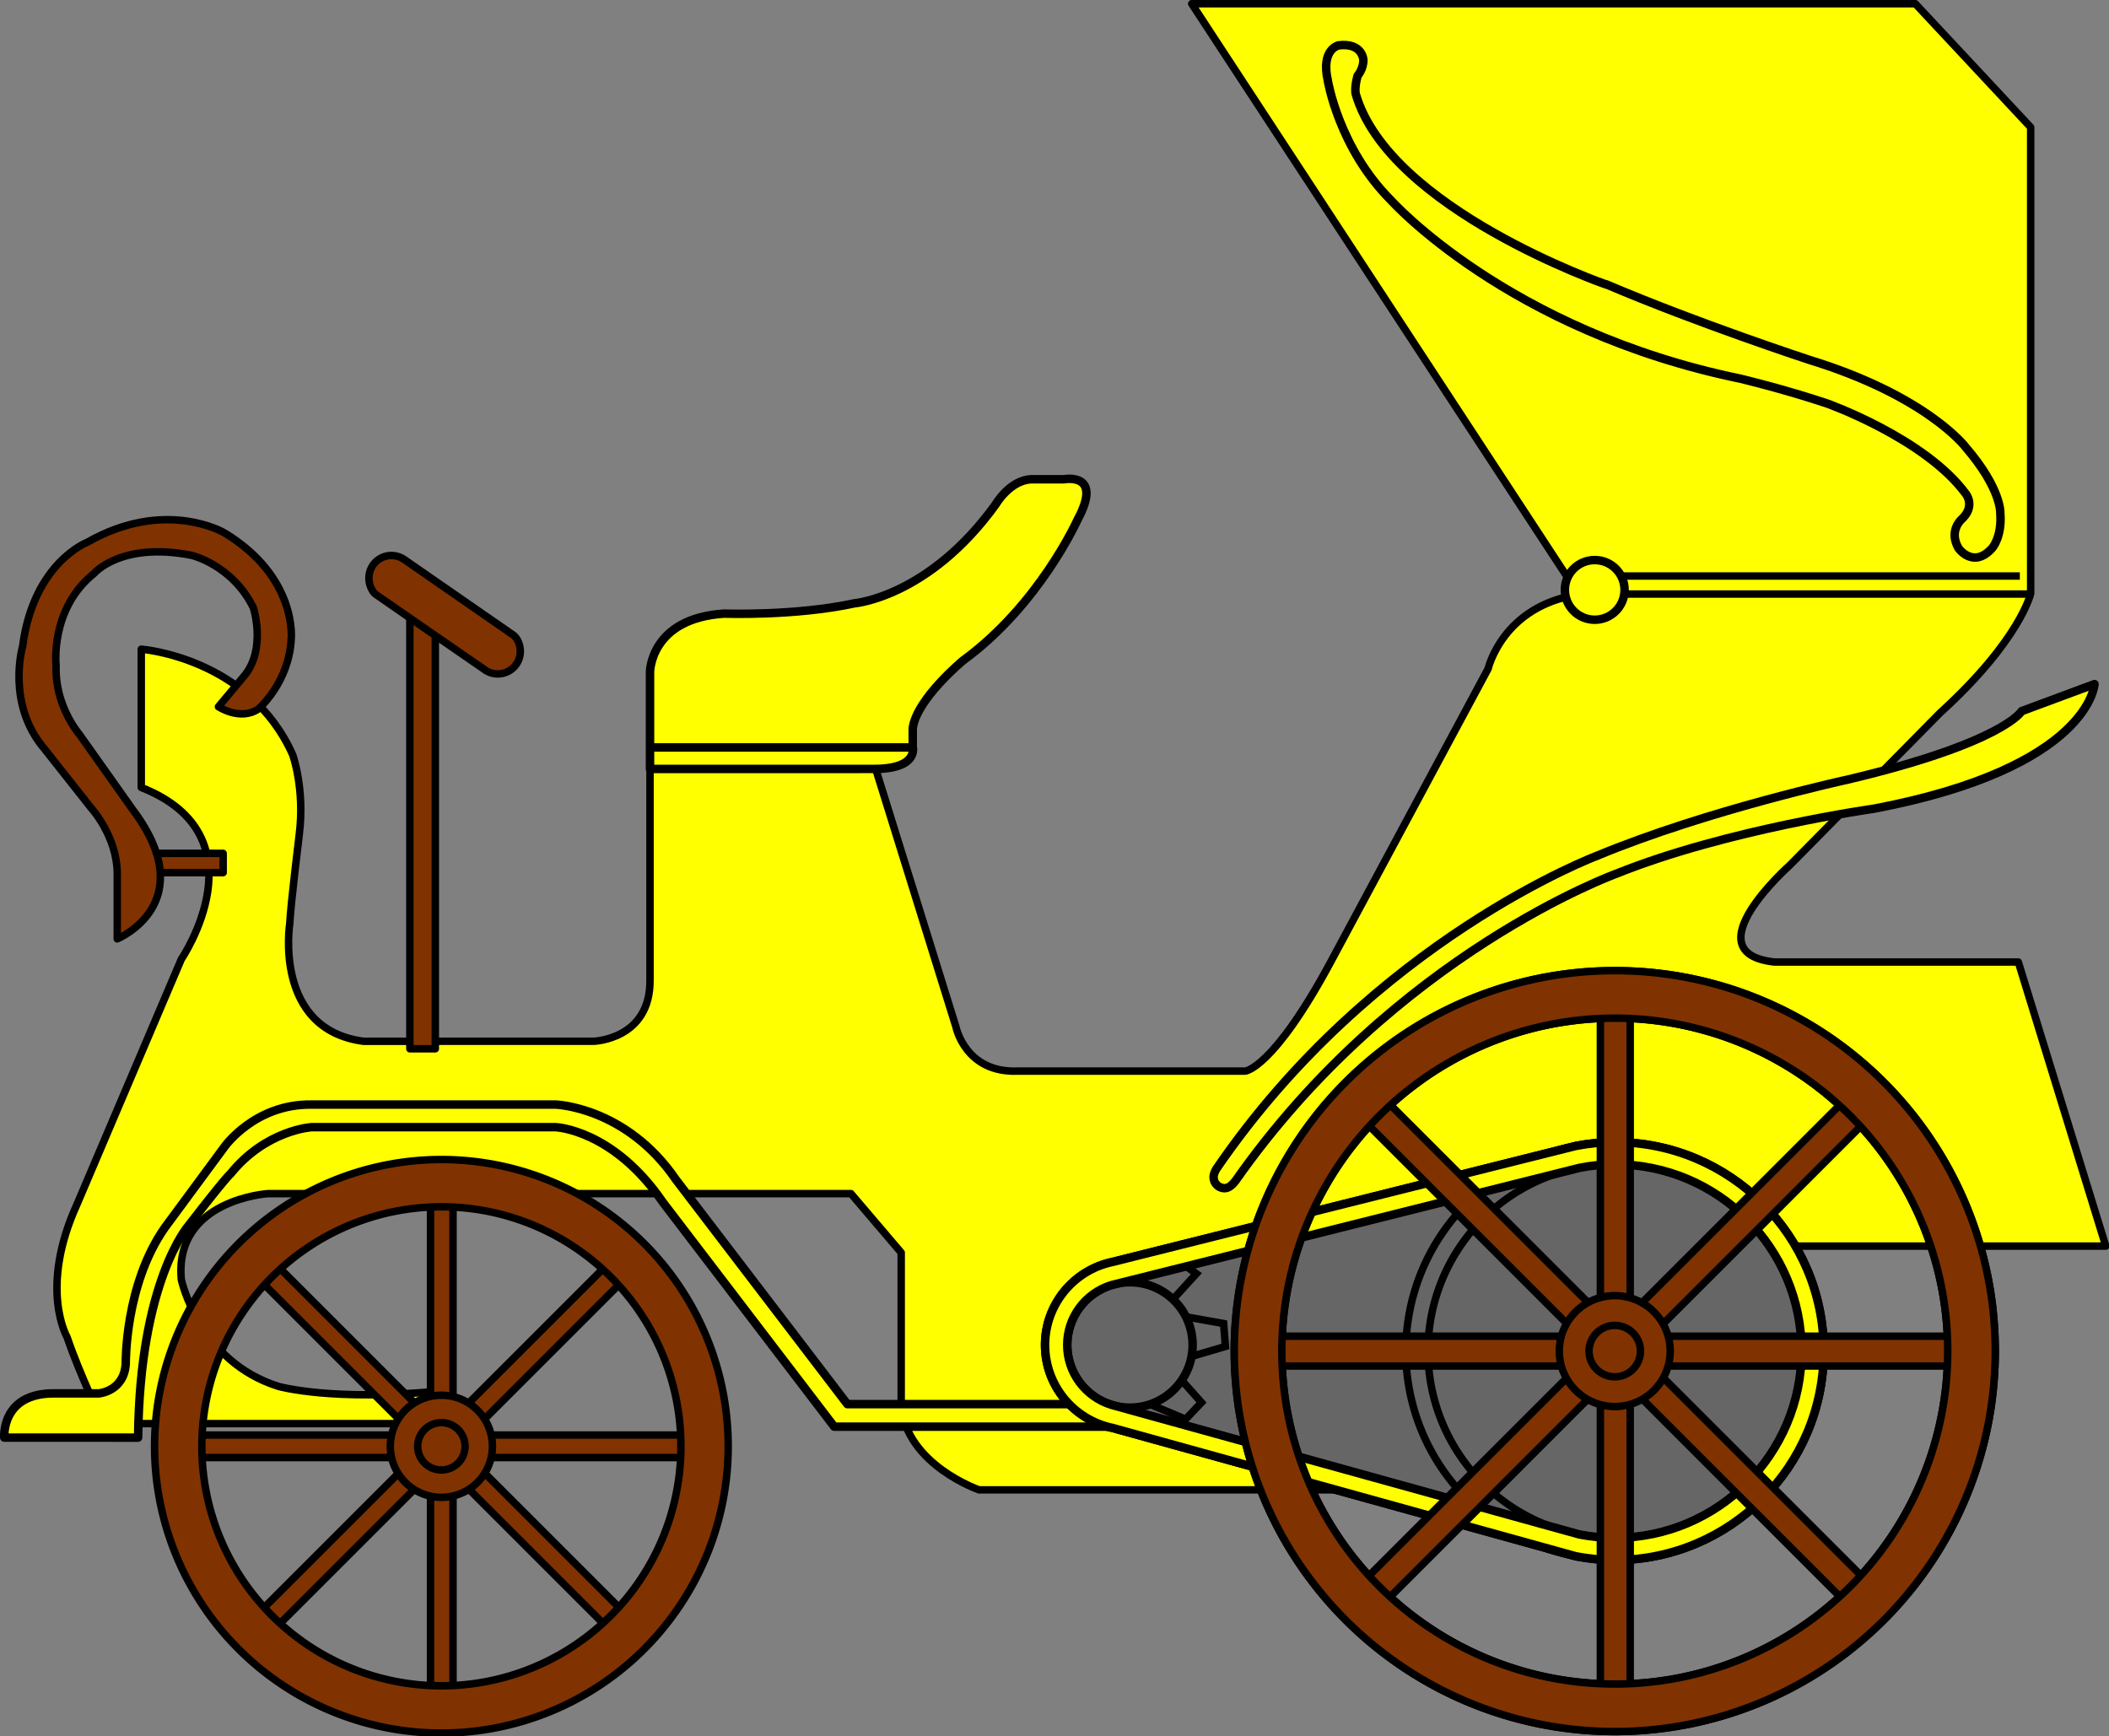 <?xml version="1.0" encoding="UTF-8" standalone="no"?>
<!-- Created with Inkscape (http://www.inkscape.org/) -->

<svg
   width="130"
   height="107.04"
   viewBox="0 0 130 107.04"
   version="1.1"
   id="svg2591"
   xmlns="http://www.w3.org/2000/svg"
   xmlns:svg="http://www.w3.org/2000/svg">
  <rect x="0" y="0" width="130" height="107.04" fill="#808080" stroke="none"/>
  <defs
     id="defs2588" />
  <g
     id="layer1"
     transform="translate(-39.938,-92.764)">
    <g
       transform="matrix(0.301,0,0,0.301,39.635,91.709)"
       id="g5518"
       style="stroke:#000000;stroke-width:1.527">
      <path
         id="path4367"
         d="m 364.15,258.71 h 68.09 l -17.91,-58.18 h -49.97 c -17.07,-1.9 3.17,-19.82 3.17,-19.82 l 30.77,-31.2 c 16.45,-14.96 18.56,-24.45 18.56,-24.45 V 29.565 L 393.24,4.269 H 245.05 L 324.31,125.27 c -15.6,2.32 -18.55,15.18 -18.55,15.18 l -32.25,60.08 c -11.81,21.92 -17.5,22.34 -17.5,22.34 h -46.59 c -10.75,0.42 -12.65,-9.06 -12.65,-9.06 l -16.8,-54 -45.85,-0.12 v 5.07 39.38 c 0.14,12.3 -11.56,12.62 -11.56,12.62 H 75.401 c -18.484,-2.49 -15.056,-24.1 -15.056,-24.1 0.15,-3.58 1.938,-18.19 1.938,-18.19 1.193,-9.39 -1.341,-16.39 -1.341,-16.39 C 51.998,138.1 29.937,136.46 29.937,136.46 v 28.32 c 25.34,9.99 8.198,35.18 8.198,35.18 l -21.316,50.09 c -7.9,17.29 -2.086,27.28 -2.086,27.28 2.683,7.9 7.453,17.73 7.453,17.73 H 91.35 v -6.7 c -22.21,2.23 -33.24,-0.9 -33.24,-0.9 -16.397,-5.07 -19.975,-21.91 -19.975,-21.91 -1.49,-16.4 17.748,-17.59 17.748,-17.59 H 175.27 l 10.29,12.08 v 31.45 c 1.19,12.07 15.95,17.14 15.95,17.14 h 86.9"
         style="fill:#ffff00;stroke-linejoin:round" />
      <g
         id="g4552"
         transform="translate(-67.997,-22.293)">
        <path
           style="fill:none;fill-rule:evenodd"
           d="M 484.64,147.46 H 396.21"
           id="path4535" />
        <path
           style="fill:none;fill-rule:evenodd"
           d="M 482.64,143.77 H 394.21"
           id="path4535-9" />
        <circle
           style="fill:#ffff00;stroke-width:1.737;stroke-linejoin:round"
           id="path4533"
           cx="395.58"
           cy="146.61"
           r="6.113" />
      </g>
      <path
         id="path4398"
         d="m 180.04,160.98 c 9.15,0 7.88,-4.51 7.88,-4.51 v -3.79 c 0.74,-6.01 10.33,-13.92 10.33,-13.92 15.6,-11.38 23.4,-28.77 23.4,-28.77 5.38,-9.91 -2.74,-8.33 -2.74,-8.33 h -6.75 c -4.42,0.21 -7.27,5.17 -7.27,5.17 -13.7,18.97 -28.88,20.23 -28.88,20.23 -12.23,2.64 -26.67,2.11 -26.67,2.11 -15.17,0.95 -15.22,11.97 -15.22,11.97 v 15.75 4.09 z"
         style="fill:#ffff00;stroke-width:1.737;stroke-linejoin:round" />
      <path
         id="path4371-6"
         d="m 133.98,156.59 h 53.81"
         style="fill:#ffff00;stroke-width:1.737;stroke-linejoin:round" />
      <path
         id="path4415-7"
         d="m 236.46,295.69 h -64.61 l -35.1,-45.96 C 126.53,234.77 114.77,234.35 114.77,234.35 H 64.814 c 0,0 -9.384,0.55 -16.657,9.61 0,0 -0.632,0.32 -8.538,10.54 0,0 -10.013,11.28 -10.329,43.43 H 1.885 c 0,0 -0.738,-9.17 10.33,-9.06 h 9.064 c 0,0 5.165,-0.43 5.481,-6.12 0,0 -0.211,-16.16 8.021,-27.85 l 12.175,-16.5 c 0,0 6.194,-8.84 17.855,-8.68 h 49.959 c 0,0 14.44,0.43 24.67,15.39 l 35.09,45.96 h 54.18"
         style="fill:#ffff00;stroke-width:1.737;stroke-linejoin:round" />
      <path
         id="path4304-8"
         d="m 228.85,261.95 c -8.04,1.68 -13.82,8.77 -13.83,17 0,8.23 5.78,15.33 13.84,17 l 94.89,26.29 c 2.61,0.5 5.27,0.76 7.94,0.77 23.63,0 42.79,-19.16 42.79,-42.8 0,-23.63 -19.16,-42.79 -42.79,-42.79 -2.67,0 -5.33,0.27 -7.95,0.77 z"
         style="color:#000000;opacity:0.526;fill:#fedc4b" />
      <path
         id="path4155-8-8-6"
         d="m 331.69,318.46 c 21.12,0 38.25,-17.12 38.25,-38.25 0,-21.12 -17.13,-38.25 -38.25,-38.25 -2.42,0 -4.83,0.25 -7.21,0.72 l -95.9,24.03 c -5.37,1.68 -9.01,6.63 -9.02,12.24 0,5.61 3.65,10.57 9.01,12.24 l 95.91,26.58 c 2.38,0.45 4.79,0.69 7.21,0.69 z"
         style="color:#000000;opacity:0.509;fill:#fedc4b" />
      <path
         id="path4304"
         d="m 228.85,261.95 c -8.04,1.68 -13.82,8.77 -13.83,17 0,8.23 5.78,15.33 13.84,17 l 94.89,26.29 c 2.61,0.5 5.27,0.76 7.94,0.77 23.63,0 42.79,-19.16 42.79,-42.8 0,-23.63 -19.16,-42.79 -42.79,-42.79 -2.67,0 -5.33,0.27 -7.95,0.77 z"
         style="fill:#666666;stroke-width:1.737;stroke-linejoin:round" />
      <path
         id="path4155-8-8"
         d="m 331.69,318.46 c 21.12,0 38.25,-17.12 38.25,-38.25 0,-21.12 -17.13,-38.25 -38.25,-38.25 -2.42,0 -4.83,0.25 -7.21,0.72 l -95.9,24.03 c -5.37,1.68 -9.01,6.63 -9.02,12.24 0,5.61 3.65,10.57 9.01,12.24 l 95.91,26.58 c 2.38,0.45 4.79,0.69 7.21,0.69 z"
         style="color:#000000;opacity:0.509;fill:none" />
      <path
         id="path4365"
         d="m 241.9,261.38 4.1,2.98 -6.18,6.78 0.89,1.49 10.88,1.94 0.37,4.69 -9.39,2.76 -1.49,2.01 5.97,6.71 -3.24,3.42 -9.77,-4.09"
         style="fill:none;fill-rule:evenodd" />
      <path
         id="path4155"
         d="m 374.48,280.21 a 42.793,42.793 0 0 1 -42.79,42.8 42.793,42.793 0 0 1 -42.79,-42.8 42.793,42.793 0 0 1 42.79,-42.79 42.793,42.793 0 0 1 42.79,42.79 z"
         style="color:#000000;fill:none" />
      <path
         id="path4155-8"
         d="m 369.94,280.21 a 38.249,38.249 0 0 1 -38.25,38.25 38.249,38.249 0 0 1 -38.25,-38.25 38.249,38.249 0 0 1 38.25,-38.25 38.249,38.249 0 0 1 38.25,38.25 z"
         style="color:#000000;fill:none" />
      <path
         id="path4155-3"
         d="m 245.24,278.95 a 12.839,12.839 0 0 1 -12.84,12.84 12.839,12.839 0 0 1 -12.84,-12.84 12.839,12.839 0 0 1 12.84,-12.84 12.839,12.839 0 0 1 12.84,12.84 z"
         style="fill:#666666;stroke-width:1.737;stroke-linejoin:round" />
      <g
         id="g4502"
         transform="translate(-67.997,-22.293)" />
      <path
         id="path4557-9"
         d="m 332.11,182.4 c 22.56,-9.07 52.7,-13.28 52.7,-13.28 44.27,-8.43 45.12,-25.51 45.12,-25.51 l -14.92,5.54 c 0,0 -3.7,6.46 -35.55,14 0,0 -28.83,6.25 -51.28,15.57 0,0 -45.9,17.15 -78.03,64.11 -0.32,0.53 -0.62,1.12 -0.62,1.76 0,1.25 1.01,2.26 2.26,2.26 0.91,0 1.69,-0.81 2.23,-1.51 32.68,-46.6 78.09,-62.94 78.09,-62.94 z"
         style="fill:#ffff00;stroke-width:1.737;stroke-linejoin:round" />
      <path
         id="path4583"
         d="m 329.9,61.713 c 18.76,8.01 41.63,15.494 41.63,15.494 24.06,7.383 31.96,17.817 31.96,17.817 7.45,8.646 7.15,13.566 7.15,13.566 0.39,4.92 -1.68,7.18 -1.68,7.18 -3.88,4.32 -6.89,0 -6.89,0 -2.07,-3.64 0.67,-5.94 0.67,-5.94 2.84,-2.64 0.89,-5.12 0.89,-5.12 -8.34,-11.425 -28.47,-18.58 -28.47,-18.58 -8.94,-2.981 -17.73,-5.068 -17.73,-5.068 -47.7,-9.838 -71.55,-36.52 -71.55,-36.52 -10.74,-10.733 -12.97,-24.595 -12.97,-24.595 -1.42,-6.41 2.23,-7.155 2.23,-7.155 4.89,-0.596 5.07,2.981 5.07,2.981 0,1.938 -1.19,3.242 -1.19,3.242 -0.72,2.658 -0.37,3.766 -0.37,3.766 6.87,23.593 51.25,38.982 51.25,38.982 z"
         style="fill:#ffff00;stroke-width:1.737;stroke-linejoin:round" />
      <path
         id="path4304-1"
         d="m 331.69,237.42 c -2.67,0 -5.33,0.27 -7.95,0.77 l -94.89,23.76 c -8.04,1.68 -13.82,8.77 -13.83,17 0,8.23 5.78,15.33 13.84,17 l 94.89,26.29 c 2.61,0.5 5.27,0.76 7.94,0.77 23.63,0 42.79,-19.16 42.79,-42.8 0,-23.63 -19.16,-42.79 -42.79,-42.79 z m 0,4.54 c 21.12,0 38.25,17.13 38.25,38.25 0,21.13 -17.13,38.25 -38.25,38.25 -2.42,0 -4.83,-0.24 -7.21,-0.69 L 228.57,291.2 c -5.36,-1.68 -9.01,-6.64 -9.01,-12.25 0,-5.61 3.65,-10.56 9.02,-12.24 l 95.9,-24.03 c 2.38,-0.47 4.79,-0.71 7.21,-0.72 z"
         style="fill:#ffff00;stroke-width:1.737;stroke-linejoin:round" />
      <g
         id="g4743"
         transform="translate(-67.997,-22.293)">
        <path
           style="color:#000000;fill:none"
           d="m 477.6,302.51 a 77.912,77.912 0 0 1 -77.91,77.91 77.912,77.912 0 0 1 -77.92,-77.91 77.912,77.912 0 0 1 77.92,-77.92 77.912,77.912 0 0 1 77.91,77.92 z"
           id="path4155-39" />
        <path
           style="color:#000000;fill:none"
           d="m 467.87,302.51 a 68.18,68.18 0 0 1 -68.18,68.18 68.18,68.18 0 0 1 -68.18,-68.18 68.18,68.18 0 0 1 68.18,-68.19 68.18,68.18 0 0 1 68.18,68.19 z"
           id="path4155-8-5" />
      </g>
      <g
         id="caparisoned">
        <rect
           y="178.27"
           x="30.384"
           height="3.95"
           width="16.322"
           id="rect4531"
           style="fill:#803300;stroke-linejoin:round" />
        <path
           style="fill:#803300;stroke-linejoin:round"
           d="m 152.94,149.96 v 90.63 h 5.21 v -86.75"
           id="path4500"
           transform="translate(-67.998,-22.293)" />
        <path
           style="fill:#803300;stroke-linejoin:round"
           d="m 149.17,139.56 c -2.55,0 -4.62,2.07 -4.62,4.63 0,1.46 0.7,2.83 1.43,3.36 0.1,0.1 22.09,15.27 22.09,15.27 0.82,0.65 1.83,1 2.87,1 2.55,0 4.62,-2.06 4.62,-4.62 0,-1.4 -0.64,-2.72 -1.36,-3.28 L 151.95,140.5 c -0.8,-0.6 -1.77,-0.93 -2.78,-0.94 z"
           id="path4476"
           transform="translate(-67.998,-22.293)" />
        <path
           id="path4526"
           d="m 25.018,195.79 v -13.27 c 0,-7.75 -5.366,-13.56 -5.366,-13.56 l -9.54,-12.08 C 2.211,147.64 5.64,135.87 5.64,135.87 7.876,118.72 18.906,114.55 18.906,114.55 c 15.95,-9.09 28.024,-1.94 28.024,-1.94 15.055,9.1 13.714,21.77 13.714,21.77 -0.448,8.94 -6.708,14.31 -6.708,14.31 -3.727,2.53 -8.199,-0.45 -8.199,-0.45 l 5.367,-6.41 c 4.472,-5.52 1.788,-13.86 1.788,-13.86 -4.322,-8.8 -12.67,-10.74 -12.67,-10.74 -14.459,-2.83 -19.974,3.73 -19.974,3.73 -9.093,7.3 -7.751,18.93 -7.751,18.93 -0.298,8.2 4.77,14.01 4.77,14.01 l 10.881,15.36 c 14.459,19.23 -3.13,26.53 -3.13,26.53 z"
           style="fill:#803300;stroke-linejoin:round" />
        <path
           style="fill:#803300;stroke-linejoin:round"
           d="m 396.74,231.46 v 142.3 h 6.11 V 231.25 h -6.11 z"
           id="path4694"
           transform="translate(-67.998,-22.293)" />
        <path
           style="fill:#803300;stroke-linejoin:round"
           d="M 470.83,299.45 H 328.54 v 6.11 h 142.5 v -6.11 z"
           id="path4694-4"
           transform="translate(-67.998,-22.293)" />
        <path
           style="fill:#803300;stroke-linejoin:round"
           d="m 347.37,254.36 100.61,100.62 4.32,-4.33 -100.76,-100.76 -4.32,4.32 z"
           id="path4694-7"
           transform="translate(-67.998,-22.293)" />
        <path
           style="fill:#803300;stroke-linejoin:round"
           d="m 447.83,250.04 -100.61,100.61 4.32,4.33 100.76,-100.77 -4.32,-4.32 z"
           id="path4694-4-8"
           transform="translate(-67.998,-22.293)" />
        <path
           style="fill:#803300;stroke-linejoin:round"
           d="m 411.04,302.51 a 11.357,11.357 0 0 1 -11.35,11.35 11.357,11.357 0 0 1 -11.36,-11.35 11.357,11.357 0 0 1 11.36,-11.36 11.357,11.357 0 0 1 11.35,11.36 z"
           id="path4155-7-3"
           transform="translate(-67.998,-22.293)" />
        <path
           style="fill:#803300;stroke-linejoin:round"
           d="m 404.95,302.51 a 5.268,5.268 0 0 1 -5.26,5.26 5.268,5.268 0 0 1 -5.27,-5.26 5.268,5.268 0 0 1 5.27,-5.27 5.268,5.268 0 0 1 5.26,5.27 z"
           id="path4155-8-1-7"
           transform="translate(-67.998,-22.293)" />
        <path
           style="fill:#803300;stroke-linejoin:round"
           d="m 399.69,224.59 a 77.912,77.912 0 0 0 -77.92,77.92 77.912,77.912 0 0 0 77.92,77.91 77.912,77.912 0 0 0 77.91,-77.91 77.912,77.912 0 0 0 -77.91,-77.92 z m 0,9.73 a 68.18,68.18 0 0 1 68.18,68.19 68.18,68.18 0 0 1 -68.18,68.18 68.18,68.18 0 0 1 -68.18,-68.18 68.18,68.18 0 0 1 68.18,-68.19 z"
           id="path4155-39-3"
           transform="translate(-67.998,-22.293)" />
        <path
           id="path4694-2"
           d="M 89.171,246.16 V 353.42 H 93.78 V 246 h -4.609 z"
           style="fill:#803300;stroke-linejoin:round" />
        <path
           id="path4694-4-7"
           d="M 145.03,297.4 H 37.763 v 4.61 H 145.19 v -4.61 z"
           style="fill:#803300;stroke-linejoin:round" />
        <path
           id="path4694-7-2"
           d="M 51.954,263.41 127.8,339.26 131.06,336 55.101,260.04 51.842,263.3 Z"
           style="fill:#803300;stroke-linejoin:round" />
        <path
           id="path4694-4-8-8"
           d="M 127.69,260.16 51.842,336 l 3.259,3.26 75.959,-75.96 -3.26,-3.26 z"
           style="fill:#803300;stroke-linejoin:round" />
        <path
           id="path4155-7-3-2"
           d="M 101.85,299.71 A 10.455,10.455 0 0 1 91.396,310.16 10.455,10.455 0 0 1 80.941,299.71 10.455,10.455 0 0 1 91.396,289.25 10.455,10.455 0 0 1 101.85,299.71 Z"
           style="fill:#803300;stroke-linejoin:round" />
        <path
           id="path4155-8-1-7-4"
           d="m 96.246,299.71 a 4.849,4.849 0 0 1 -4.85,4.85 4.849,4.849 0 0 1 -4.849,-4.85 4.849,4.849 0 0 1 4.849,-4.85 4.849,4.849 0 0 1 4.85,4.85 z"
           style="fill:#803300;stroke-linejoin:round" />
        <path
           id="path4807"
           d="m 91.396,240.98 a 58.734,58.734 0 0 0 -58.734,58.73 58.734,58.734 0 0 0 58.734,58.73 58.734,58.734 0 0 0 58.734,-58.73 58.734,58.734 0 0 0 -58.734,-58.73 z m 0,9.68 a 49.052,49.052 0 0 1 49.054,49.05 49.052,49.052 0 0 1 -49.054,49.05 49.052,49.052 0 0 1 -49.053,-49.05 49.052,49.052 0 0 1 49.053,-49.05 z"
           style="fill:#803300;stroke-linejoin:round" />
      </g>
    </g>
  </g>
</svg>
